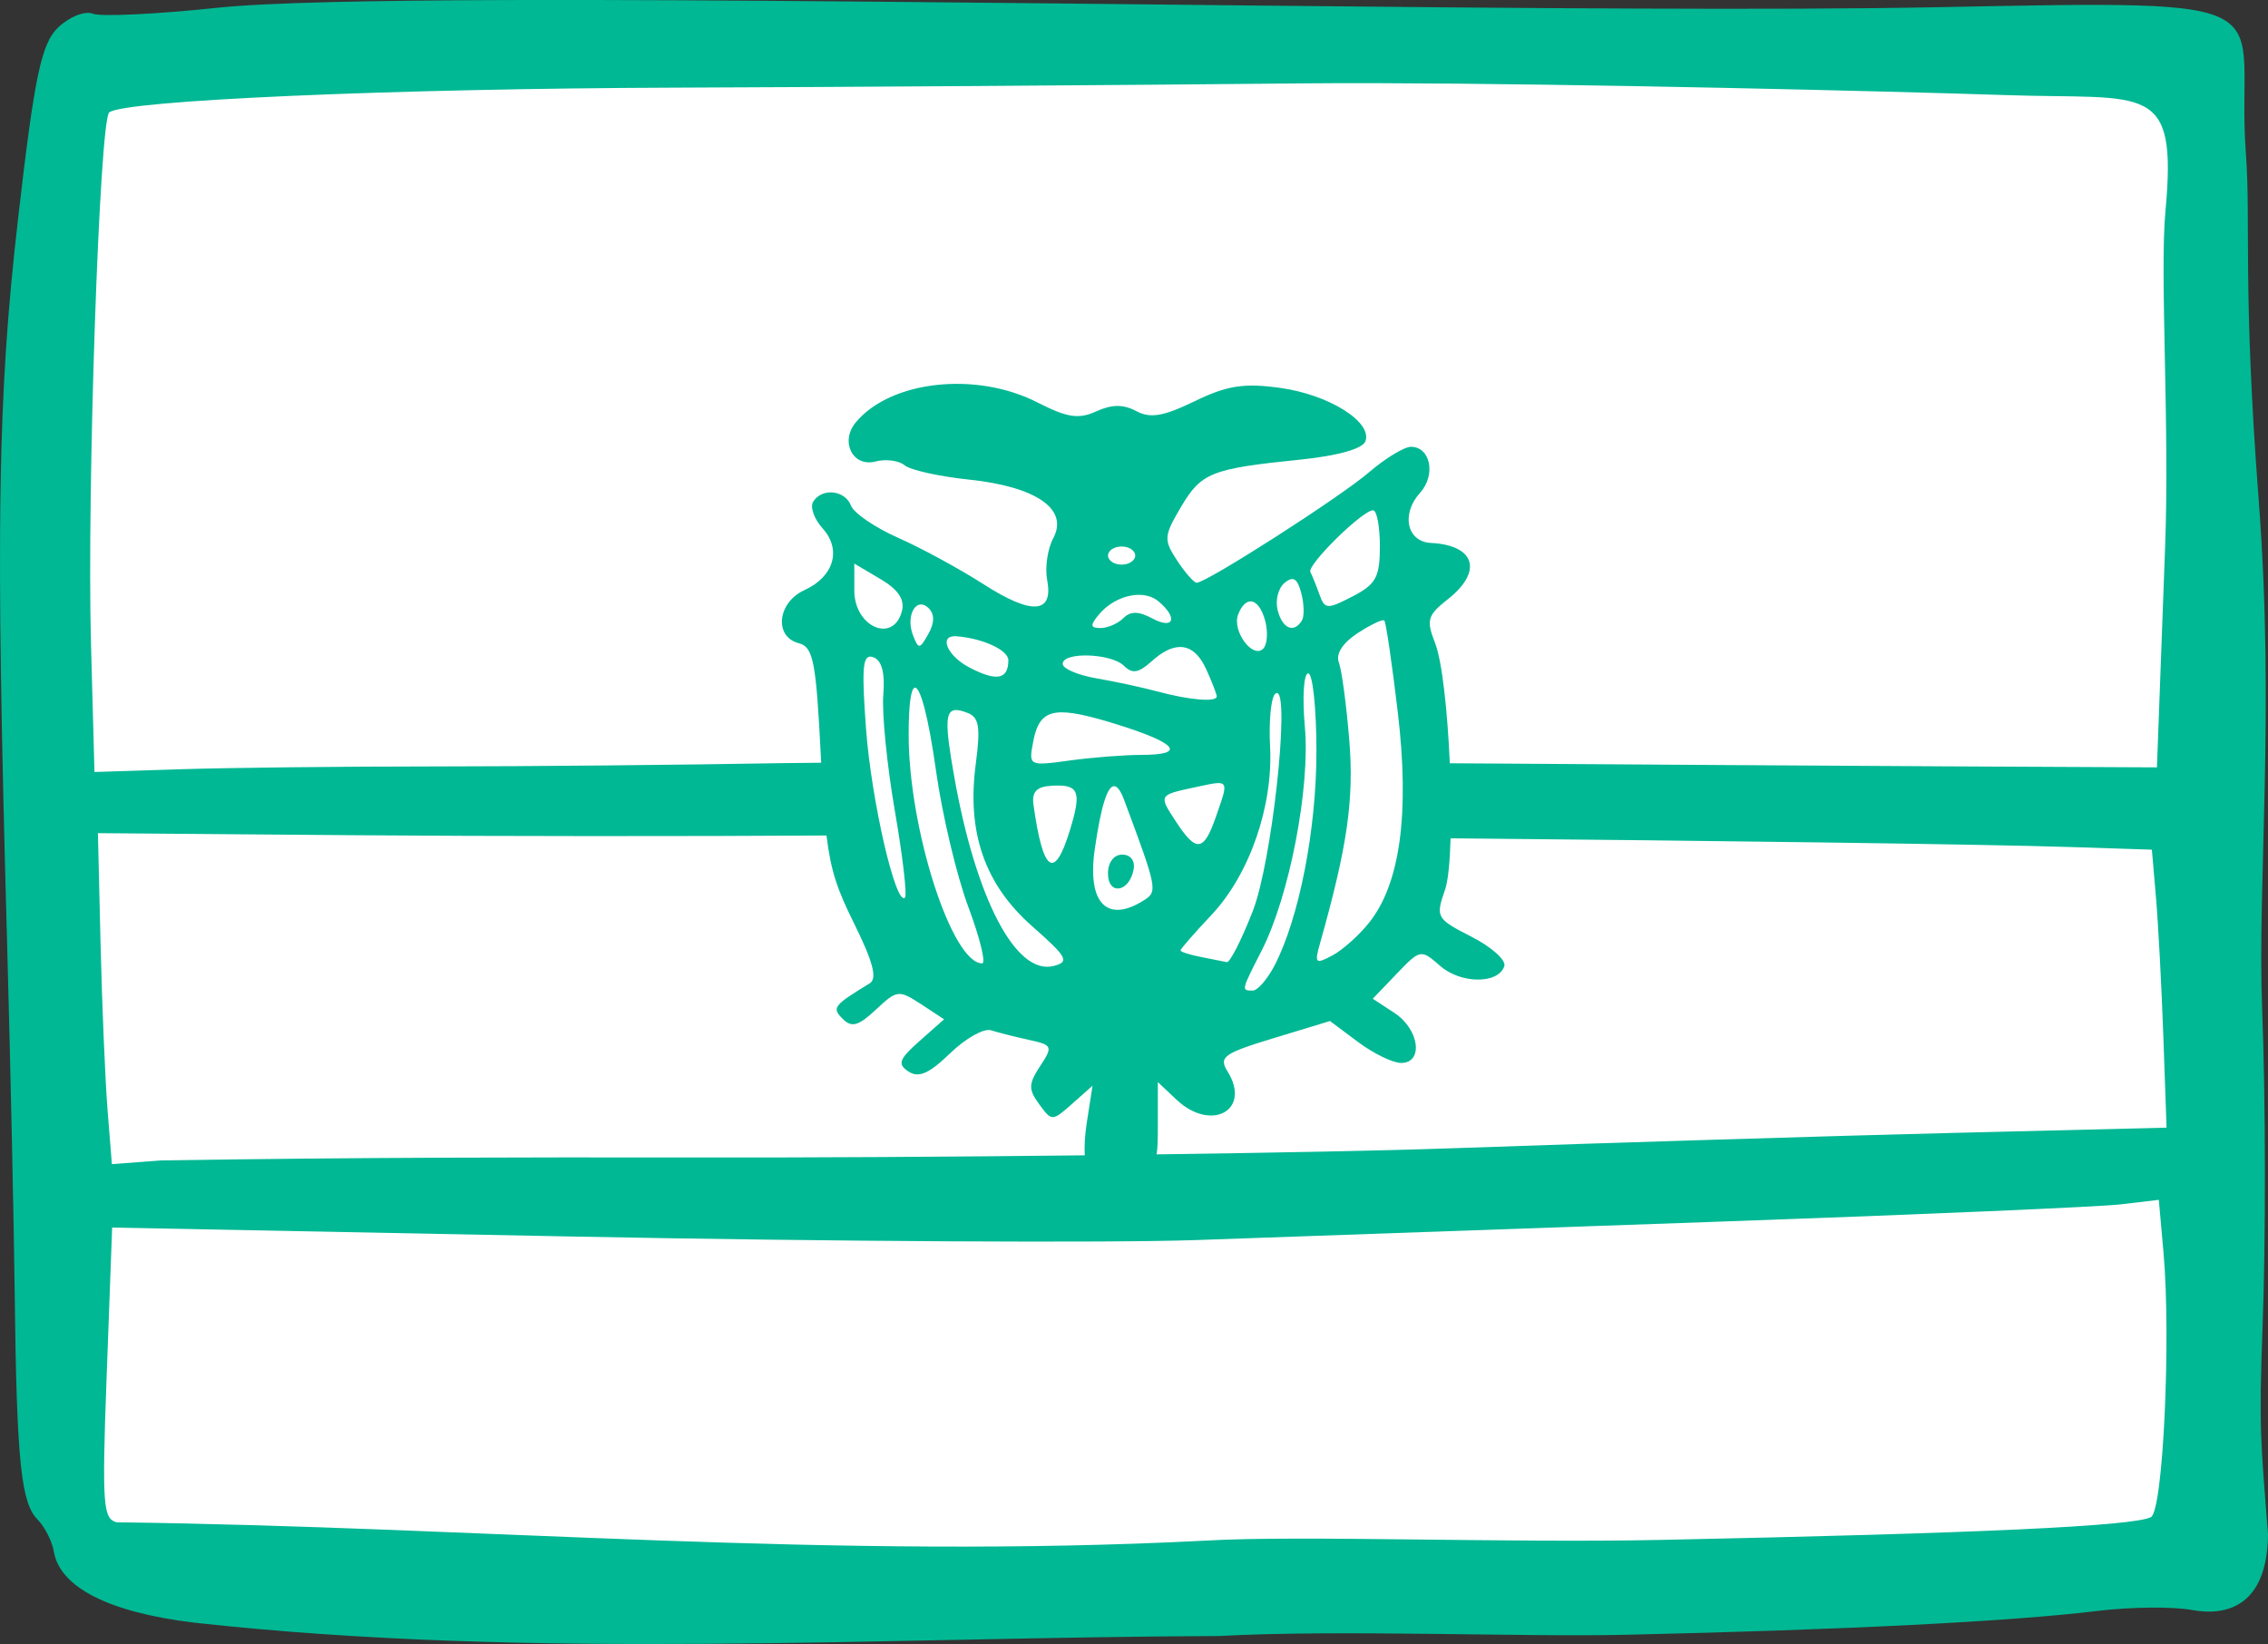 <?xml version="1.0" ?><svg height="97.257mm" viewBox="0 0 134.18 97.257" width="134.18mm" xmlns="http://www.w3.org/2000/svg">
    <rect x="0" y="0" width="134.18" height="97.257" fill="#333333" stroke="none"/>
    <path d="m -1036.87,2849.088 125.448,0.2 1.673,88.542 -128.343,-0.722 z" fill="#FFFFFF" paint-order="markers stroke fill" transform="translate(77.417,-101.73) translate(964.395,-2743.738)"/>
    <path d="m -1011.701,2845.47 c -8.11,0.024 -14.354,0.15 -17.29,0.461 -3.569,0.378 -6.869,0.535 -7.331,0.348 -0.462,-0.187 -1.383,0.177 -2.046,0.809 -1.001,0.953 -1.405,2.882 -2.374,11.304 -1.219,10.6 -1.335,18.137 -0.658,42.567 0.204,7.353 0.41,16.842 0.458,21.088 0.115,10.142 0.41,12.348 1.351,13.31 0.428,0.437 0.86,1.285 0.96,1.883 0.359,2.138 3.266,3.612 8.328,4.221 v 0 c 20.019,2.211 40.523,0.863 60.631,0.789 7.041,-0.39 17.854,0.067 24.029,-0.073 13.015,-0.294 22.842,-0.791 27.919,-1.411 1.968,-0.24 4.493,-0.264 5.611,-0.053 2.04,0.37 4.43,-0.227 4.482,-4.471 -0.431,-5.491 -0.545,-6.245 -0.323,-12.235 0.193,-5.14 0.182,-13.59 -0.022,-18.779 -0.295,-7.561 0.76,-17.527 -0.206,-30.172 -0.96,-12.56 -0.457,-16.48 -0.758,-20.51 -0.678,-9.076 3.423,-9.076 -18.317,-8.651 -18.985,0.372 -60.111,-0.494 -84.442,-0.425 z m 51.556,4.919 c 11.724,0.031 29.677,0.462 37.046,0.706 8.3,0.276 10.118,-0.839 9.4,6.858 -0.345,3.693 0.25,12.619 -0.018,19.819 l -0.485,13.091 -12.617,-0.061 c -5.735,-0.028 -18.174,-0.108 -29.22,-0.182 -0.133,-3.031 -0.448,-6.031 -0.871,-7.112 -0.532,-1.359 -0.45,-1.643 0.749,-2.586 2.096,-1.649 1.632,-3.203 -0.997,-3.336 -1.425,-0.073 -1.777,-1.71 -0.638,-2.968 0.948,-1.048 0.616,-2.718 -0.541,-2.718 -0.4,0 -1.52,0.681 -2.489,1.513 -1.721,1.478 -9.602,6.528 -10.188,6.528 -0.162,0 -0.683,-0.592 -1.158,-1.316 -0.804,-1.227 -0.789,-1.44 0.228,-3.164 1.199,-2.033 1.789,-2.267 7.048,-2.802 2.209,-0.225 3.694,-0.639 3.862,-1.079 0.438,-1.142 -2.153,-2.768 -5.045,-3.166 -2.148,-0.295 -3.131,-0.142 -5.054,0.789 -1.86,0.9 -2.624,1.029 -3.458,0.584 -0.763,-0.409 -1.441,-0.404 -2.363,0.016 -1.047,0.477 -1.712,0.375 -3.494,-0.534 -3.622,-1.848 -8.681,-1.288 -10.735,1.186 -0.946,1.14 -0.178,2.665 1.166,2.313 0.607,-0.159 1.383,-0.057 1.723,0.225 0.34,0.283 2.051,0.663 3.802,0.846 3.983,0.416 5.91,1.75 4.997,3.457 -0.34,0.635 -0.504,1.75 -0.365,2.478 0.384,2.009 -0.9,2.093 -3.773,0.249 -1.404,-0.901 -3.671,-2.133 -5.037,-2.737 -1.366,-0.604 -2.623,-1.461 -2.793,-1.903 -0.356,-0.928 -1.722,-1.072 -2.24,-0.234 -0.194,0.313 0.055,1.02 0.553,1.57 1.146,1.266 0.675,2.865 -1.078,3.664 -1.588,0.723 -1.806,2.749 -0.337,3.133 0.873,0.228 1.032,1.041 1.32,6.766 0.006,0.113 0.011,0.198 0.017,0.307 -0.824,0.01 -1.725,0.013 -2.289,0.024 -5.831,0.104 -15.088,0.195 -20.572,0.195 v 0 c -5.484,0 -12.257,0.077 -15.052,0.167 l -5.082,0.163 -0.206,-7.623 c -0.246,-9.068 0.504,-30.885 1.077,-31.394 0.805,-0.715 16.765,-1.414 33.527,-1.468 9.427,-0.031 26.117,-0.144 37.088,-0.252 1.372,-0.013 2.919,-0.018 4.594,-0.013 z m -0.432,25.266 c 0.221,0 0.402,0.957 0.402,2.129 -5e-5,1.827 -0.23,2.249 -1.618,2.967 -1.502,0.776 -1.643,0.768 -1.959,-0.12 -0.188,-0.527 -0.427,-1.122 -0.535,-1.323 -0.217,-0.407 3.076,-3.653 3.71,-3.653 z m -14.877,2.142 c 0.442,0 0.804,0.241 0.804,0.536 0,0.295 -0.362,0.536 -0.804,0.536 -0.442,0 -0.804,-0.241 -0.804,-0.536 0,-0.295 0.362,-0.536 0.804,-0.536 z m -15.815,1.011 1.538,0.909 c 1.063,0.628 1.458,1.216 1.278,1.906 -0.507,1.937 -2.816,0.935 -2.816,-1.222 z m 25.932,0.916 c 0.218,0.019 0.369,0.285 0.513,0.836 0.169,0.647 0.184,1.375 0.034,1.619 v 0 c -0.475,0.768 -1.148,0.482 -1.433,-0.61 -0.151,-0.579 0.032,-1.307 0.408,-1.619 0.192,-0.159 0.347,-0.237 0.478,-0.226 z m -9.2,0.936 c 0.476,-0.021 0.921,0.098 1.253,0.374 1.181,0.981 0.93,1.706 -0.351,1.02 -0.817,-0.436 -1.292,-0.442 -1.716,-0.019 v 0 c -0.322,0.322 -0.929,0.586 -1.348,0.586 -0.608,0 -0.631,-0.159 -0.112,-0.783 0.6,-0.723 1.481,-1.143 2.274,-1.178 z m 6.7,0.386 c 0.339,-0.01 0.678,0.39 0.881,1.165 v 0 c 0.172,0.658 0.117,1.392 -0.122,1.631 -0.623,0.623 -1.854,-1.051 -1.484,-2.017 0.198,-0.517 0.461,-0.772 0.725,-0.779 z m -19.483,0.179 c 0.141,0 0.297,0.069 0.455,0.227 0.351,0.351 0.343,0.867 -0.024,1.521 -0.512,0.912 -0.583,0.918 -0.907,0.077 -0.357,-0.925 -0.03,-1.823 0.476,-1.825 z m 27.346,0.936 c 0.03,0 0.051,0.01 0.063,0.016 0.095,0.097 0.452,2.532 0.794,5.41 0.709,5.958 0.151,10.116 -1.668,12.429 -0.595,0.757 -1.582,1.643 -2.192,1.969 -1.005,0.538 -1.076,0.475 -0.751,-0.673 1.625,-5.745 2.03,-8.534 1.744,-12.044 -0.17,-2.094 -0.449,-4.17 -0.619,-4.612 -0.192,-0.499 0.227,-1.155 1.105,-1.73 0.68,-0.446 1.313,-0.759 1.523,-0.766 z m -25.432,0.947 c 0.055,-0.01 0.116,-0.01 0.183,0 1.559,0.122 3.067,0.819 3.067,1.417 0,1.143 -0.699,1.271 -2.314,0.425 -1.24,-0.65 -1.761,-1.774 -0.936,-1.843 z m 13.39,0.635 c 0.634,-0.013 1.162,0.428 1.567,1.317 0.342,0.751 0.622,1.474 0.622,1.608 v 0 c 0,0.349 -1.621,0.215 -3.485,-0.289 -0.885,-0.239 -2.513,-0.59 -3.619,-0.78 -1.106,-0.19 -2.01,-0.575 -2.01,-0.857 0,-0.73 2.879,-0.635 3.633,0.119 0.484,0.483 0.863,0.42 1.624,-0.268 0.616,-0.557 1.174,-0.841 1.668,-0.851 z m -18.342,0.571 c 0.061,-0.01 0.131,0.01 0.209,0.034 0.507,0.177 0.702,0.91 0.595,2.236 -0.088,1.085 0.22,4.169 0.684,6.855 0.464,2.686 0.733,4.994 0.598,5.128 -0.54,0.54 -1.993,-5.762 -2.303,-9.986 -0.239,-3.265 -0.213,-4.225 0.217,-4.267 z m 25.943,0.989 c 0.267,0 0.486,2.076 0.486,4.613 0,4.624 -1.02,9.848 -2.47,12.652 -0.426,0.824 -1.01,1.498 -1.297,1.498 -0.685,0 -0.69,0.018 0.53,-2.373 1.641,-3.218 2.878,-9.639 2.552,-13.239 -0.157,-1.734 -0.068,-3.151 0.199,-3.151 z m -23.282,0.848 c 0.318,-0.083 0.803,1.639 1.261,4.912 0.362,2.582 1.22,6.201 1.908,8.044 0.688,1.843 1.058,3.35 0.822,3.35 -1.792,0 -4.348,-7.949 -4.348,-13.52 0,-1.828 0.139,-2.73 0.357,-2.787 z m 21.445,0.315 c 0.75,0.119 -0.306,9.993 -1.446,12.909 -0.663,1.696 -1.353,3.049 -1.533,3.01 -0.18,-0.04 -0.871,-0.178 -1.534,-0.306 -0.663,-0.128 -1.206,-0.302 -1.206,-0.388 0,-0.085 0.823,-1.028 1.829,-2.095 2.252,-2.388 3.659,-6.434 3.47,-9.983 -0.078,-1.472 0.055,-2.863 0.296,-3.091 0.046,-0.043 0.087,-0.061 0.124,-0.055 z m -19.025,1.007 c 0.18,-0.01 0.413,0.055 0.704,0.166 0.686,0.263 0.779,0.836 0.49,3.016 -0.539,4.064 0.53,7.137 3.345,9.615 2.066,1.818 2.215,2.093 1.269,2.34 -2.243,0.586 -4.63,-3.988 -5.913,-11.333 -0.497,-2.843 -0.536,-3.776 0.105,-3.805 z m 6.282,0.135 c 0.728,0 1.767,0.246 3.274,0.716 3.581,1.116 4.118,1.802 1.411,1.802 -0.991,0 -2.893,0.149 -4.227,0.332 -2.406,0.33 -2.423,0.322 -2.149,-1.116 0.227,-1.186 0.626,-1.73 1.69,-1.735 z m 9.265,4.184 c 0.579,0 0.392,0.454 -0.149,2.007 -0.715,2.05 -1.158,2.108 -2.341,0.302 -1.061,-1.619 -1.075,-1.593 1.188,-2.078 0.619,-0.133 1.04,-0.229 1.303,-0.231 z m -9.58,0.147 c 1.356,-0.024 1.462,0.475 0.792,2.656 -0.913,2.973 -1.588,2.499 -2.15,-1.51 -0.109,-0.776 0.179,-1.083 1.07,-1.134 0.102,-0.01 0.197,-0.011 0.288,-0.011 z m 3.428,0.036 c 0.188,0.016 0.381,0.293 0.582,0.832 1.953,5.234 1.986,5.401 1.168,5.918 -2.196,1.389 -3.371,0.165 -2.91,-3.029 0.364,-2.522 0.747,-3.756 1.16,-3.721 z m -60.137,2.78 15.182,0.122 c 7.977,0.065 20.108,0.069 27.922,0.016 0.257,2.14 0.671,3.26 1.595,5.126 1.165,2.35 1.426,3.337 0.959,3.623 -2.162,1.321 -2.252,1.441 -1.583,2.11 0.521,0.52 0.93,0.403 1.955,-0.56 1.239,-1.164 1.357,-1.178 2.664,-0.322 l 1.367,0.896 -1.451,1.285 c -1.222,1.082 -1.324,1.367 -0.65,1.809 0.598,0.391 1.221,0.117 2.456,-1.081 0.911,-0.882 1.998,-1.495 2.416,-1.363 0.418,0.133 1.426,0.387 2.239,0.565 1.406,0.308 1.44,0.385 0.673,1.554 -0.695,1.061 -0.703,1.372 -0.053,2.26 0.741,1.014 0.771,1.014 1.952,-0.034 l 1.2,-1.066 -0.341,2.196 c -0.113,0.725 -0.15,1.428 -0.119,1.922 -7.775,0.088 -16.106,0.14 -23.426,0.128 v 0 c -9.771,-0.013 -19.326,-0.01 -31.242,0.174 l -2.889,0.221 -0.254,-3.178 c -0.14,-1.748 -0.326,-6.154 -0.414,-9.79 z m 80.026,0.304 c 15.719,0.145 31.45,0.347 36.725,0.518 l 4.765,0.155 0.244,2.828 c 0.134,1.555 0.33,5.255 0.435,8.222 l 0.19,5.394 -12.688,0.313 c -6.979,0.172 -20.271,0.58 -29.537,0.905 -4.087,0.144 -10.49,0.266 -17.528,0.363 0.072,-0.379 0.075,-0.93 0.075,-1.759 v -2.516 l 1.107,1.041 c 2.057,1.936 4.446,0.615 3.019,-1.67 -0.535,-0.857 -0.24,-1.07 2.73,-1.972 l 3.33,-1.012 1.659,1.24 c 0.912,0.682 2.058,1.24 2.546,1.24 1.346,0 1.08,-1.993 -0.394,-2.959 l -1.282,-0.84 1.416,-1.476 c 1.397,-1.456 1.432,-1.462 2.57,-0.468 1.227,1.077 3.447,1.083 3.798,0.016 0.116,-0.353 -0.758,-1.136 -1.941,-1.739 -2.082,-1.062 -2.134,-1.153 -1.57,-2.769 0.186,-0.532 0.291,-1.656 0.332,-3.052 z m -19.425,0.965 c -0.497,0 -0.843,0.458 -0.843,1.117 0,1.306 1.253,1.122 1.514,-0.223 0.103,-0.529 -0.171,-0.893 -0.67,-0.893 z m 61.327,20.423 0.28,3.163 c 0.44,4.961 -0.017,15.208 -0.746,15.604 -0.981,0.533 -10.225,0.963 -29.009,1.35 -9.261,0.191 -21.335,-0.281 -26.831,0.038 -22.262,1.148 -42.703,-0.804 -64.524,-1.081 -0.77,-0.229 -0.869,-0.891 -0.59,-8.41 l 0.334,-9.025 27.399,0.534 c 15.07,0.294 31.612,0.386 36.76,0.205 5.148,-0.181 19.047,-0.671 30.888,-1.087 11.84,-0.416 22.542,-0.877 23.784,-1.024 z" fill="#00B894" transform="translate(77.417,-101.73) translate(964.395,-2743.738)"/>
</svg>